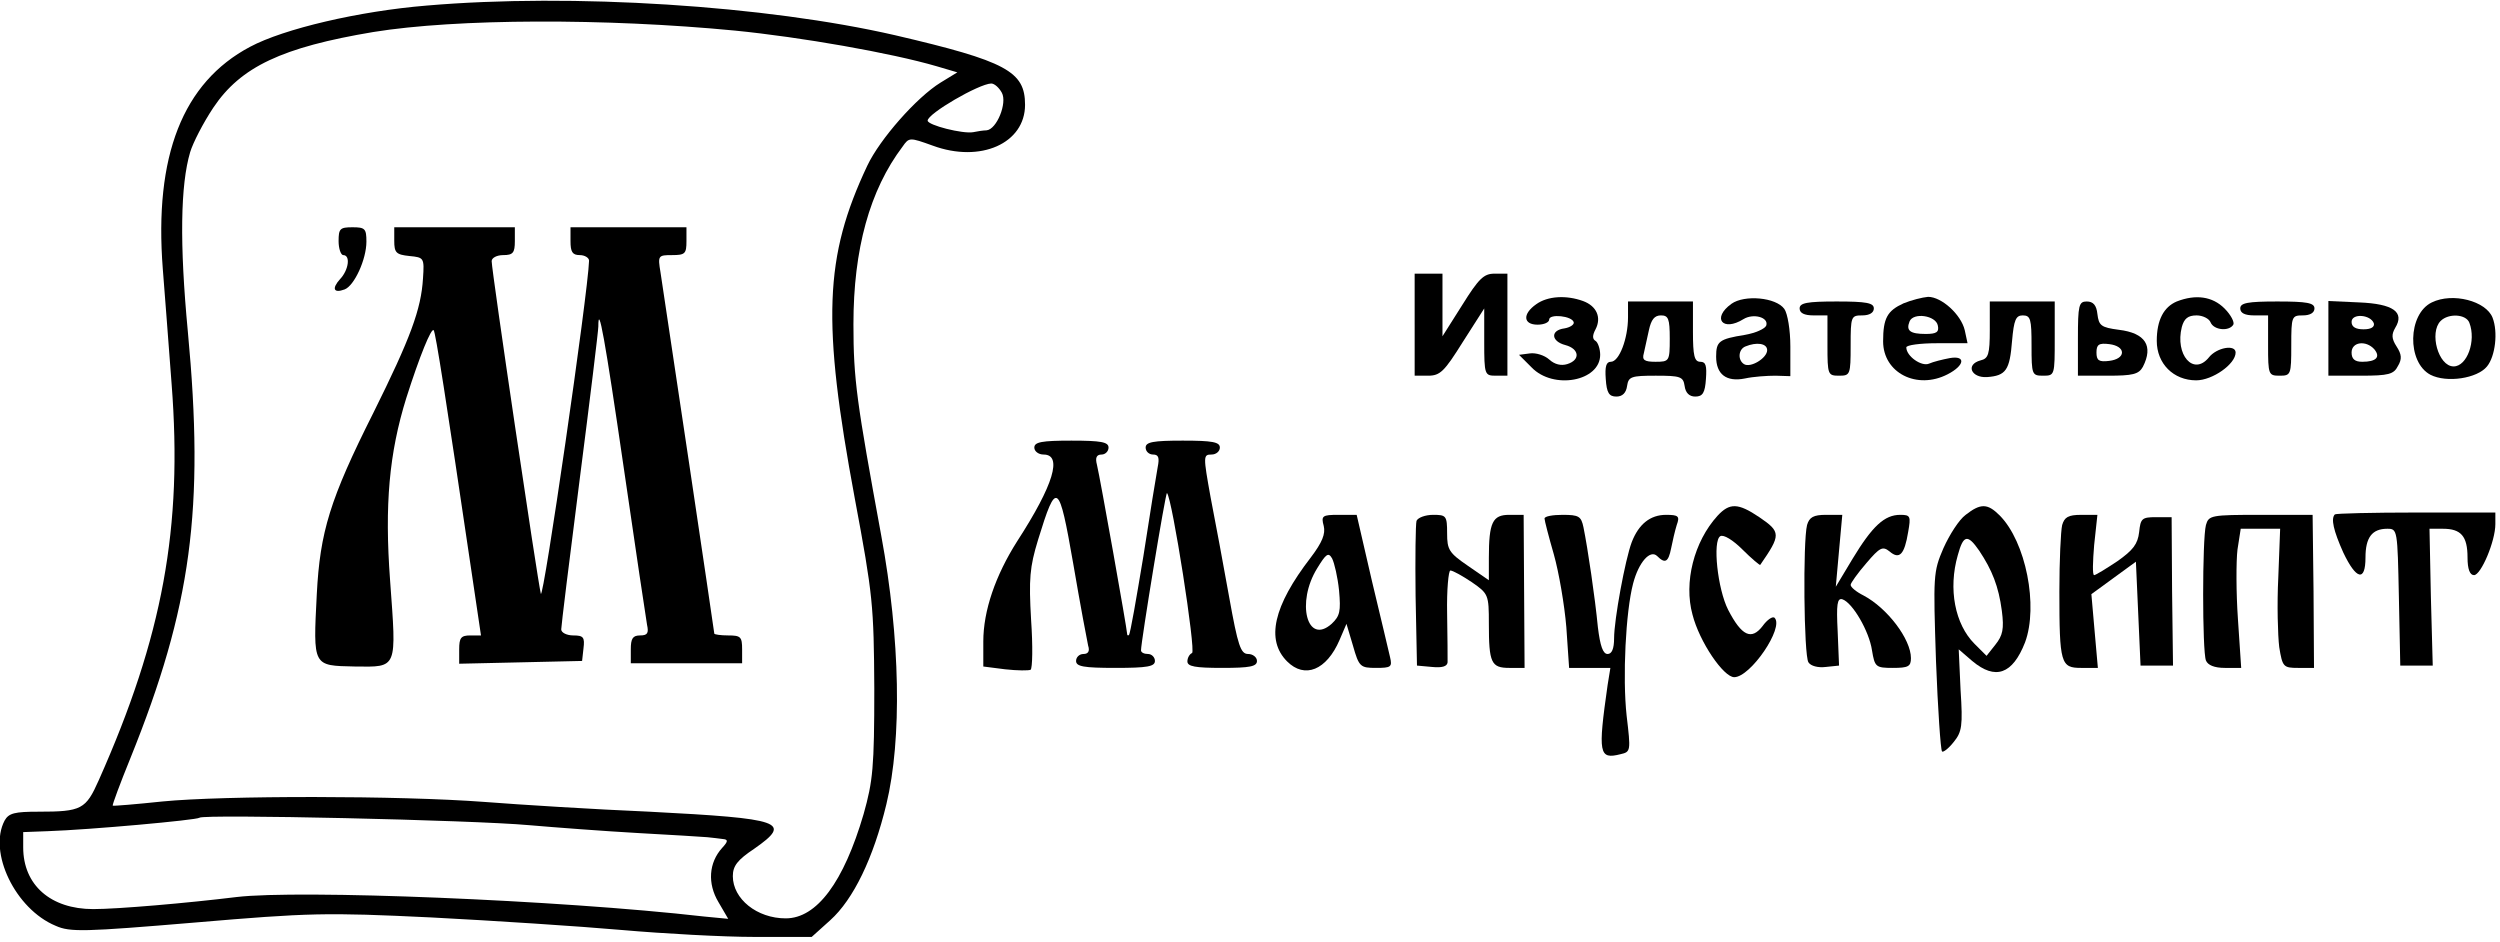 <?xml version="1.0" standalone="no"?>
<!DOCTYPE svg PUBLIC "-//W3C//DTD SVG 20010904//EN"
 "http://www.w3.org/TR/2001/REC-SVG-20010904/DTD/svg10.dtd">
<svg version="1.0" xmlns="http://www.w3.org/2000/svg"
 width="539pt" height="203pt" viewBox="0 0 539 203"
 preserveAspectRatio="xMidYMid meet">

<g transform="translate(0,203) scale(0.1,-0.1)"
fill="#000000" stroke="none">
<path d="M920 2018 c-146 -12 -308 -50 -381 -89 -145 -77 -207 -235 -188 -479
4 -47 12 -158 19 -248 24 -309 -19 -544 -157 -854 -28 -63 -37 -68 -130 -68
-51 0 -64 -3 -73 -19 -36 -68 23 -191 110 -227 31 -14 62 -13 300 7 247 21
282 22 510 11 135 -7 319 -19 410 -27 91 -8 220 -15 287 -15 l123 0 40 36 c50
45 93 134 121 250 34 141 30 357 -11 579 -53 289 -60 336 -60 456 0 162 35
289 106 383 14 20 15 20 65 2 103 -38 199 5 199 88 0 72 -40 94 -280 150 -278
64 -696 91 -1010 64z m665 -54 c141 -14 336 -48 435 -77 l44 -13 -36 -22 c-52
-32 -131 -122 -158 -179 -93 -197 -98 -336 -27 -718 39 -208 41 -231 42 -410
0 -169 -3 -199 -23 -270 -43 -147 -101 -225 -168 -225 -62 0 -114 42 -114 91
0 22 10 35 46 59 83 58 62 65 -226 80 -118 5 -278 15 -355 21 -184 14 -563 14
-695 1 -57 -6 -105 -10 -107 -9 -1 2 16 48 38 102 132 327 160 538 124 920
-18 190 -16 316 5 387 6 20 28 63 50 96 59 88 148 130 345 163 179 29 500 30
780 3z m575 -134 c12 -22 -11 -79 -33 -81 -6 0 -20 -2 -29 -4 -22 -4 -98 15
-98 25 0 15 110 79 137 80 7 0 17 -9 23 -20z m-1020 -1579 c58 -5 164 -13 235
-17 72 -4 139 -8 150 -9 11 -1 26 -3 34 -4 11 -1 11 -5 -2 -19 -29 -32 -32
-77 -8 -117 l21 -36 -52 5 c-316 36 -874 58 -1008 42 -106 -13 -256 -26 -309
-26 -92 0 -151 52 -151 133 l0 33 53 2 c90 3 322 24 327 29 8 8 590 -5 710
-16z"/>
<path d="M730 1510 c0 -16 5 -30 10 -30 16 0 12 -32 -7 -52 -18 -20 -14 -31
10 -22 21 8 47 65 47 103 0 28 -3 31 -30 31 -27 0 -30 -3 -30 -30z"/>
<path d="M850 1511 c0 -26 4 -30 33 -33 31 -3 32 -4 29 -48 -4 -67 -27 -129
-107 -290 -94 -187 -115 -257 -122 -391 -8 -157 -9 -154 82 -156 93 -1 90 -7
76 186 -12 163 -2 274 35 393 29 91 54 152 59 146 4 -4 26 -144 83 -530 l19
-128 -23 0 c-20 0 -24 -5 -24 -30 l0 -31 133 3 132 3 3 27 c3 24 0 28 -22 28
-14 0 -26 6 -26 13 0 7 18 153 40 325 22 171 40 319 40 328 0 52 14 -24 55
-306 25 -173 48 -325 50 -337 4 -18 1 -23 -15 -23 -16 0 -20 -7 -20 -30 l0
-30 120 0 120 0 0 30 c0 27 -3 30 -30 30 -16 0 -30 2 -30 4 0 4 -105 708 -116
779 -6 36 -5 37 25 37 28 0 31 3 31 30 l0 30 -125 0 -125 0 0 -30 c0 -23 4
-30 20 -30 11 0 20 -6 20 -12 -2 -69 -99 -737 -104 -718 -7 28 -106 696 -106
717 0 7 11 13 25 13 21 0 25 5 25 30 l0 30 -130 0 -130 0 0 -29z"/>
<path d="M3050 1330 l0 -110 29 0 c26 0 35 9 75 73 l46 72 0 -72 c0 -71 1 -73
25 -73 l25 0 0 110 0 110 -28 0 c-23 0 -34 -11 -69 -67 l-43 -68 0 68 0 67
-30 0 -30 0 0 -110z"/>
<path d="M3312 1374 c-30 -21 -28 -44 3 -44 14 0 25 5 25 11 0 13 50 8 53 -6
1 -5 -8 -11 -20 -13 -31 -4 -29 -28 2 -36 30 -8 33 -32 4 -41 -13 -4 -27 -1
-39 10 -10 9 -29 15 -42 13 l-23 -3 27 -27 c47 -49 148 -30 148 27 0 13 -5 27
-10 30 -7 4 -7 12 0 25 13 25 3 50 -27 61 -36 13 -76 11 -101 -7z"/>
<path d="M3733 1375 c-43 -31 -19 -61 26 -33 21 13 55 4 49 -14 -3 -7 -23 -16
-46 -20 -56 -9 -62 -14 -62 -47 0 -38 22 -55 62 -47 18 4 48 6 66 6 l32 -1 0
64 c0 36 -6 71 -13 81 -18 25 -86 31 -114 11z m77 -100 c0 -17 -36 -39 -50
-30 -14 9 -12 32 3 38 24 10 47 7 47 -8z"/>
<path d="M4104 1376 c-35 -16 -44 -32 -44 -82 0 -68 73 -105 139 -71 37 19 40
41 5 35 -16 -3 -36 -8 -45 -12 -16 -7 -49 16 -49 35 0 5 30 9 66 9 l66 0 -6
28 c-8 34 -50 72 -79 72 -12 -1 -36 -7 -53 -14z m74 -48 c3 -14 -3 -18 -26
-18 -34 0 -43 7 -35 27 8 20 57 13 61 -9z"/>
<path d="M4693 1380 c-28 -12 -43 -40 -43 -85 0 -49 36 -85 85 -85 35 0 85 35
85 60 0 18 -41 11 -58 -11 -33 -40 -73 6 -58 66 5 18 13 25 32 25 13 0 27 -7
30 -15 7 -17 40 -20 49 -5 3 5 -5 21 -19 35 -26 26 -62 31 -103 15z"/>
<path d="M5243 1378 c-52 -25 -54 -129 -3 -156 35 -18 101 -8 122 18 18 22 24
74 12 105 -14 36 -86 55 -131 33z m81 -44 c15 -39 -5 -94 -34 -94 -33 0 -53
73 -28 98 17 17 55 15 62 -4z"/>
<path d="M3510 1346 c0 -46 -19 -96 -37 -96 -10 0 -13 -10 -11 -37 2 -30 7
-38 23 -38 13 0 21 8 23 23 3 20 9 22 62 22 53 0 59 -2 62 -22 2 -15 10 -23
23 -23 16 0 21 8 23 38 2 28 0 37 -12 37 -13 0 -16 13 -16 65 l0 65 -70 0 -70
0 0 -34z m90 -46 c0 -49 -1 -50 -31 -50 -24 0 -29 4 -25 18 2 9 7 32 11 50 5
23 12 32 26 32 16 0 19 -7 19 -50z"/>
<path d="M3880 1365 c0 -10 10 -15 30 -15 l30 0 0 -65 c0 -63 1 -65 25 -65 24
0 25 2 25 65 0 63 1 65 25 65 16 0 25 6 25 15 0 12 -16 15 -80 15 -64 0 -80
-3 -80 -15z"/>
<path d="M4290 1319 c0 -53 -3 -62 -20 -66 -33 -9 -20 -38 14 -36 41 3 49 15
54 78 4 45 8 55 23 55 17 0 19 -8 19 -65 0 -63 1 -65 25 -65 25 0 25 1 25 80
l0 80 -70 0 -70 0 0 -61z"/>
<path d="M4480 1300 l0 -80 65 0 c53 0 66 3 75 19 23 45 6 73 -52 80 -38 5
-43 9 -46 34 -2 19 -9 27 -23 27 -17 0 -19 -8 -19 -80z m95 -30 c0 -9 -11 -16
-27 -18 -23 -3 -28 1 -28 18 0 17 5 21 28 18 16 -2 27 -9 27 -18z"/>
<path d="M4830 1365 c0 -10 10 -15 30 -15 l30 0 0 -65 c0 -63 1 -65 25 -65 24
0 25 2 25 65 0 63 1 65 25 65 16 0 25 6 25 15 0 12 -16 15 -80 15 -64 0 -80
-3 -80 -15z"/>
<path d="M5020 1300 l0 -80 70 0 c60 0 71 3 80 21 9 15 8 25 -3 42 -11 17 -11
26 -3 40 21 34 -4 52 -78 55 l-66 3 0 -81z m98 33 c2 -8 -6 -13 -22 -13 -17 0
-26 5 -26 16 0 19 41 16 48 -3z m1 -56 c14 -17 4 -27 -26 -27 -16 0 -23 6 -23
20 0 23 31 27 49 7z"/>
<path d="M2230 1065 c0 -8 9 -15 20 -15 41 0 22 -65 -57 -187 -47 -74 -73
-150 -73 -216 l0 -54 47 -6 c27 -3 51 -3 55 -1 4 3 5 51 1 108 -5 88 -3 113
15 172 40 130 45 126 76 -52 15 -88 30 -167 32 -176 4 -12 0 -18 -10 -18 -9 0
-16 -7 -16 -15 0 -12 16 -15 85 -15 69 0 85 3 85 15 0 8 -7 15 -15 15 -8 0
-15 3 -15 8 0 18 53 342 56 339 11 -10 63 -342 54 -345 -5 -2 -10 -10 -10 -18
0 -11 17 -14 75 -14 60 0 75 3 75 15 0 8 -9 15 -19 15 -16 0 -22 17 -41 123
-12 67 -30 164 -40 215 -16 89 -16 92 2 92 10 0 18 7 18 15 0 12 -16 15 -80
15 -64 0 -80 -3 -80 -15 0 -8 7 -15 16 -15 12 0 14 -7 10 -27 -3 -16 -17 -102
-31 -193 -15 -90 -28 -166 -31 -169 -2 -2 -4 -1 -4 3 0 9 -58 335 -65 364 -4
15 -1 22 10 22 8 0 15 7 15 15 0 12 -16 15 -80 15 -64 0 -80 -3 -80 -15z"/>
<path d="M3703 918 c-51 -56 -73 -144 -54 -213 15 -59 67 -135 90 -135 35 0
108 107 87 128 -4 4 -16 -4 -26 -18 -24 -31 -45 -21 -74 35 -23 45 -34 149
-17 159 7 4 27 -8 48 -29 19 -19 37 -34 38 -33 45 65 45 71 -2 103 -46 31 -64
31 -90 3z"/>
<path d="M4238 920 c-14 -10 -35 -43 -48 -72 -22 -51 -22 -59 -16 -243 4 -104
10 -192 13 -195 2 -3 14 6 25 20 18 22 20 35 15 112 l-4 88 29 -25 c50 -42 87
-29 114 40 29 78 2 217 -55 274 -26 26 -41 26 -73 1z m29 -77 c28 -42 42 -77
49 -130 5 -39 2 -53 -14 -73 l-19 -24 -26 26 c-42 42 -57 118 -36 191 12 44
21 46 46 10z"/>
<path d="M5034 921 c-9 -9 -3 -35 18 -82 28 -59 48 -64 48 -11 0 43 14 62 47
62 22 0 22 -2 25 -147 l3 -148 35 0 35 0 -4 148 -3 147 29 0 c39 0 53 -16 53
-62 0 -25 5 -38 14 -38 15 0 46 73 46 110 l0 25 -171 0 c-94 0 -173 -2 -175
-4z"/>
<path d="M2854 896 c4 -17 -3 -35 -28 -68 -81 -105 -97 -178 -51 -224 38 -38
85 -19 113 46 l15 35 14 -47 c13 -46 16 -48 50 -48 32 0 35 2 30 23 -3 12 -20
86 -39 164 l-33 143 -39 0 c-35 0 -38 -2 -32 -24z m33 -139 c4 -45 2 -55 -16
-72 -53 -47 -77 46 -31 120 19 31 24 35 32 21 5 -10 12 -40 15 -69z"/>
<path d="M3054 907 c-2 -7 -3 -80 -2 -162 l3 -150 33 -3 c21 -2 32 1 33 10 0
7 0 55 -1 106 -1 50 3 92 7 92 5 0 25 -11 46 -25 36 -25 37 -27 37 -90 0 -84
5 -95 44 -95 l33 0 -1 165 -1 165 -31 0 c-36 0 -44 -16 -44 -93 l0 -48 -45 31
c-41 28 -45 35 -45 70 0 38 -2 40 -30 40 -17 0 -33 -6 -36 -13z"/>
<path d="M3330 912 c0 -4 9 -39 20 -77 11 -39 23 -109 27 -157 l6 -88 44 0 45
0 -6 -37 c-21 -148 -19 -161 28 -149 22 5 22 7 13 83 -9 83 -2 224 14 285 12
46 37 74 52 59 17 -17 24 -13 30 17 3 15 8 37 12 50 7 19 4 22 -23 22 -34 0
-59 -20 -74 -59 -14 -37 -38 -167 -38 -207 0 -23 -5 -34 -14 -34 -10 0 -16 17
-21 58 -6 63 -22 171 -31 215 -5 24 -10 27 -45 27 -21 0 -39 -3 -39 -8z"/>
<path d="M3896 898 c-9 -35 -7 -281 3 -296 5 -8 21 -12 37 -10 l29 3 -3 74
c-3 58 -1 72 10 69 22 -7 58 -69 64 -110 6 -36 8 -38 45 -38 33 0 39 3 39 21
0 41 -51 108 -102 135 -16 8 -28 18 -28 23 0 4 15 25 34 47 29 34 35 37 50 25
21 -18 32 -7 40 42 6 34 5 37 -17 37 -34 0 -60 -24 -103 -95 l-36 -60 7 78 7
77 -35 0 c-27 0 -36 -5 -41 -22z"/>
<path d="M4446 898 c-3 -13 -6 -77 -6 -143 0 -156 3 -165 47 -165 l36 0 -7 79
-7 80 48 35 48 35 5 -112 5 -112 35 0 35 0 -2 160 -1 160 -34 0 c-30 0 -33 -3
-36 -32 -3 -26 -13 -39 -47 -63 -24 -16 -47 -30 -50 -30 -4 0 -3 29 0 65 l7
65 -35 0 c-28 0 -36 -5 -41 -22z"/>
<path d="M4756 898 c-8 -30 -8 -272 0 -292 4 -10 18 -16 41 -16 l35 0 -7 105
c-4 57 -4 125 -1 150 l7 45 42 0 43 0 -4 -105 c-3 -58 -1 -125 2 -150 7 -43 9
-45 41 -45 l34 0 -1 165 -2 165 -112 0 c-107 0 -112 -1 -118 -22z"/>
</g>
</svg>
